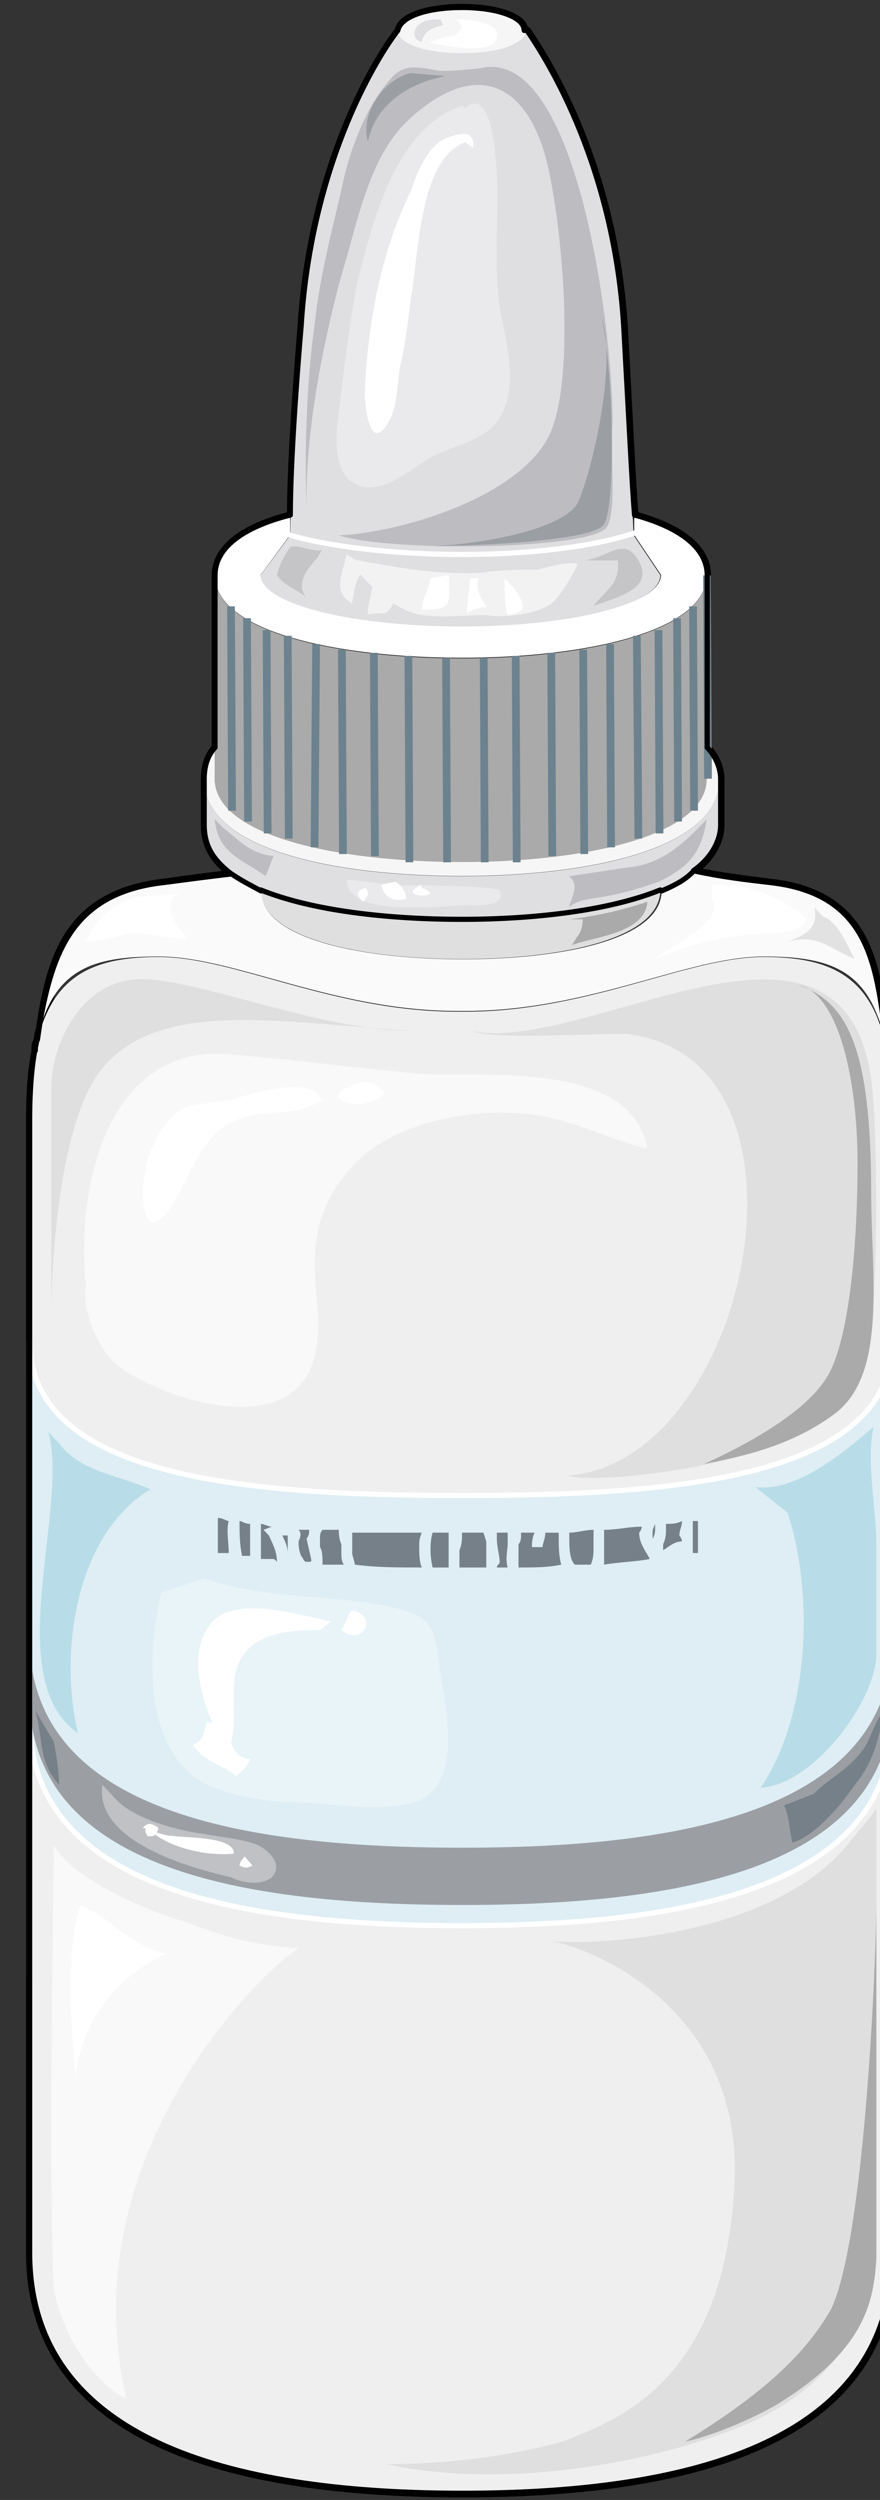 <svg xmlns="http://www.w3.org/2000/svg" version="1.0" viewBox="0 0 136.441 387.326"><rect x="0" y="0" width="136.441" height="387.326" fill="#333333" stroke="none"/><defs><clipPath clipPathUnits="userSpaceOnUse" id="a"><path d="M3.518 0h136.237v387.605H3.518z"/></clipPath></defs><path clip-path="url(#a)" d="M138.396 173.575c0-3.558 0-6.236-.4-8.875-2.078-12.912-2.478-14.231-.4-1.359v-.88c-1.678-11.992-2.078-23.985-18.348-25.744-3.758-.48-7.516-.92-11.673-1.799 0 0 0 0 0 0 2.518-1.759 4.157-4.437 4.157-7.115v-7.076c0-1.8-.8-3.558-2.078-4.917V89.186c0-4.437-4.558-7.555-11.234-9.354-.44-4.877-.84-14.192-1.679-29.303C95.062 24.305 83.83 7.875 81.751 4.757h-.44c0-2.199-4.558-3.558-9.554-3.558-5.437 0-9.595 1.36-9.994 3.558 0 0 0 0 0 0C59.244 7.875 48.41 24.305 46.732 50.53c-1.24 15.111-1.64 24.426-1.64 29.303-7.115 1.799-11.672 4.917-11.672 9.354v26.624c-1.28 1.359-1.68 3.118-1.68 4.917v7.076c0 3.118 1.24 5.356 4.158 7.555-3.757.44-7.075.88-10.393 1.36-15.83 1.758-17.95 12.871-19.589 24.424-.44.44-.44.88-.44 1.32v.44c0-.88.44-1.76.44-2.64 2.919-10.233 2.919-9.353.4-.479-1.24 3.558-1.679 7.995-1.679 13.792v175.453c0 30.222 33.78 37.298 67.12 37.298 0 0 0 0 0 0 33.34 0 66.64-7.076 66.64-37.298V173.575" fill="none" stroke="#000" stroke-width="1.199" stroke-linecap="round" stroke-linejoin="round"/><path d="M61.603 4.757c0-1.959 4.477-3.598 9.994-3.598 5.556 0 9.994 1.64 9.994 3.598 0 1.999-4.438 3.598-9.994 3.598-5.517 0-9.994-1.6-9.994-3.598z" fill="#f7f6f6" fill-rule="evenodd"/><path d="M98.7 82.47c-6.236 2.159-16.23 3.438-27.063 3.438-10.834 0-20.828-1.28-26.664-2.998z" fill="#d3e8f3" fill-rule="evenodd"/><path d="M71.637 142.354c-11.673 0-23.306-1.32-31.221-4.478 0 7.596 15.83 10.714 31.22 10.714 15.391 0 30.742-3.118 30.742-10.714-7.875 3.159-19.508 4.478-30.741 4.478z" fill="#dfdfdf" fill-rule="evenodd"/><path d="M70.877 156.745c-19.188 0-34.579-8.475-46.252-8.475-13.352 0-20.028 4.917-20.028 25.345v175.373c0 30.222 33.78 37.298 67.12 37.298s66.64-7.076 66.64-37.298V173.615c0-20.428-6.637-25.345-19.989-25.345-11.673 0-27.063 8.475-46.252 8.475h-1.239z" fill="#efefef" fill-rule="evenodd"/><path d="M130.88 286.426c-12.911 14.632-42.134 15.071-46.331 14.192 5.436.44 31.74 9.754 29.222 39.456-2.079 29.702-18.789 35.019-26.304 38.137-9.594 2.638-19.188 3.558-27.543 3.558 17.949 3.957 41.335 0 55.926-6.237 14.63-6.196 20.028-18.149 20.028-27.463V280.19c-1.24 1.8-2.479 3.118-4.997 6.236z" fill="#dfdfdf" fill-rule="evenodd"/><path d="M118.368 374.733c-.84.48-1.679.92-2.518.92.84 0 1.679-.44 2.518-.92zm17.51-26.664v-52.928c0 6.676-1.64 51.609-7.076 62.722-3.358 5.757-8.795 11.993-22.586 20.428 4.197-.88 10.473-3.558 14.231-5.757 13.792-8.435 15.03-16.03 15.43-22.666v-1.799z" fill="#aaa" fill-rule="evenodd"/><path d="M71.717 298.34c-33.34 0-67.12-5.318-67.12-31.981v39.975-98.66c0 21.347 33.78 24.026 67.12 24.026 32.9 0 66.64-2.679 66.64-24.026v98.66-39.975c0 26.663-33.74 31.98-66.64 31.98z" fill="#deeef4" fill-rule="evenodd"/><path d="M71.717 286.267c-33.34 0-67.12-5.317-67.12-32.46v49.329-40.415c0 27.103 33.78 32.42 67.12 32.42 32.9 0 66.64-5.317 66.64-32.42v40.415-49.33c0 27.144-33.74 32.46-66.64 32.46z" fill="#9b9fa4" fill-rule="evenodd"/><path d="M98.22 82.91s-.4-10.234-1.639-32.46C94.902 24.264 83.67 7.794 81.591 4.676h-.4.4c0 2.239-4.558 3.558-9.954 3.558-5.437 0-9.994-1.32-9.994-3.558C59.164 7.795 48.33 24.265 46.692 50.45c-1.68 22.227-1.68 32.46-1.68 32.46l-4.596 6.197c0 4.477 13.751 7.995 31.22 7.995 17.03 0 30.742-3.518 30.742-7.995L98.22 82.91z" fill="#dfdfe2" fill-rule="evenodd"/><path d="M98.34 79.752v3.118l4.158 6.196c0 4.437-13.752 7.995-30.821 7.995-17.51 0-31.261-3.558-31.261-7.995l4.557-6.196v-3.118C37.897 81.55 33.3 84.629 33.3 89.066c0 8.875 19.188 12.832 38.377 12.832 18.748 0 37.897-3.957 37.897-12.832 0-4.437-4.558-7.515-11.234-9.314z" fill="#fff" fill-rule="evenodd"/><path d="M109.494 115.73v4.917c0 8.874-19.149 12.872-37.897 12.872-19.149 0-38.297-3.998-38.297-12.872v-4.917c-1.24 1.359-1.68 3.118-1.68 4.917 0 11.073 20.428 15.07 39.977 15.07 19.188 0 39.975-3.997 39.975-15.07 0-1.799-.8-3.558-2.078-4.917z" fill="#f7f6f6" fill-rule="evenodd"/><path d="M31.62 127.763c0 10.673 20.428 14.67 39.977 14.67 19.188 0 39.975-3.997 39.975-14.67v-7.156c0 11.153-20.787 15.15-39.975 15.15-19.549 0-39.976-3.997-39.976-15.15v7.156z" fill="#dfdfe2" fill-rule="evenodd"/><path d="M109.574 120.687c0 8.874-19.149 12.872-37.897 12.872-19.189 0-38.377-3.998-38.377-12.872V89.106c0 8.915 19.188 12.912 38.377 12.912 18.748 0 37.897-3.997 37.897-12.912v31.58z" fill="#aaa" fill-rule="evenodd"/><path d="M137.557 162.342c-1.64-11.913-2.08-23.866-18.31-25.625-3.757-.44-7.515-.88-11.672-1.799-1.24 1.36-2.918 2.239-4.997 3.118 0 7.516-15.43 10.594-30.821 10.594-15.431 0-31.262-3.078-31.262-10.594-1.679-.88-3.318-1.759-4.597-2.638-3.718.44-7.075.88-10.393 1.32-16.27 1.758-17.91 13.71-20.028 25.624v.44c2.118-12.793 8.754-14.592 19.188-14.592 11.673 0 27.064 8.435 46.252 8.435h1.24c19.188 0 34.578-8.435 46.251-8.435 10.834 0 17.07 2.239 19.149 15.031v-.88z" fill="#fafafa" fill-rule="evenodd"/><path d="M8.315 286.706c0 9.754-.84 46.212 0 67.56 1.28 8.434 7.515 15.99 11.273 17.309-8.355-35.539 18.349-64.001 26.664-69.758-9.154-.44-14.591-3.118-18.749-4.437-5.836-1.8-16.67-6.676-19.188-11.593z" fill="#f9f9f9" fill-rule="evenodd"/><path d="M12.512 295.141c-1.639 3.998-2.078 13.792-.8 26.624 1.24-11.953 10.754-17.75 14.072-19.068-5.796-1.32-9.114-5.757-11.593-6.636z" fill="#fff" fill-rule="evenodd"/><path d="M73.276 159.743c17.509 3.558 56.685-24.025 61.682 6.676 1.24 7.116 1.24 36.418-.4 43.534-1.239 6.676-5.436 10.234-11.273 12.472-4.557 2.199-11.233 3.998-15.83 4.877-7.076 1.32-15.83 2.199-19.588 1.32 28.343-1.76 41.255-64.881 9.194-68.44-7.515 0-20.867.88-23.785-.439z" fill="#dfdfdf" fill-rule="evenodd"/><path d="M135.078 185.088c0 12.432 2.479 27.543-5.437 33.78-7.555 5.796-16.75 7.115-20.547 7.995 6.716-3.079 15.91-7.996 19.268-13.752 3.358-5.797 4.597-20.468 4.597-32.94 0-12.872-2.918-26.224-9.194-27.583 7.515 2.678 11.313 9.354 11.313 32.5z" fill="#aaa" fill-rule="evenodd"/><path d="M7.955 203.197v-34.62c0-7.115 4.997-17.349 14.591-16.869 9.595.44 27.504 7.995 41.215 7.995-21.627-1.359-40.775-5.357-49.13 7.516-6.676 11.113-6.676 35.978-6.676 35.978z" fill="#dfdfdf" fill-rule="evenodd"/><path d="M13.312 199.24c-1.68-16.83 4.157-37.698 22.506-35.899 9.994.88 19.988 2.199 29.982 3.078 9.195.48 32.1-2.199 34.58 11.553-5.797-1.359-11.234-4.437-17.91-5.317-7.915-.92-17.07.44-24.145 4.877-4.598 3.079-8.355 8.395-9.195 14.152-1.239 6.236 1.28 12.432-.4 18.629-2.918 11.513-18.748 7.555-25.824 3.997-4.597-2.199-6.236-3.558-8.355-7.995-.8-2.199-1.639-4.437-1.24-7.076z" fill="#f9f9f9" fill-rule="evenodd"/><path d="M29.142 171.336c-3.757 1.76-5.836 6.196-6.676 10.194-.84 4.877 0 11.513 4.158 5.317 3.358-5.317 4.197-10.634 9.994-13.312 4.157-1.76 9.594-.44 13.312-3.118-1.64-3.998-11.233-.88-14.152 0zm24.146-2.758c-.44.44-.88.88-.88 1.359 1.28 1.759 5.517 1.32 7.196-.48-1.24-2.238-3.798-2.238-5.477-.88z" fill="#fff" fill-rule="evenodd"/><path d="M68.359 10.993c2.878 0 6.196-.44 6.196-.44 15.39-3.557 20.787 43.534 20.387 55.527-.44 3.078.8 12.872-.839 15.55-2.079 3.518-33.26 3.958-41.535 1.32 9.554-.44 27.424-5.797 32.38-15.111 4.997-9.314 1.68-39.496-1.239-46.172-3.717-9.754-11.233-11.553-20.347-3.118-6.237 5.796-7.916 15.99-10.394 23.985C50.05 53.208 47.13 67.84 47.57 79.392c-.44-8.875 0-20.867 1.24-29.302.839-7.996 2.918-15.111 4.557-22.667 1.279-5.316 3.757-11.513 7.475-15.51 2.079-2.239 4.597-1.36 7.516-.92z" fill="#bdbdc1" fill-rule="evenodd"/><path d="M53.767 86.468c7.116 1.359 13.752 2.678 21.268 2.238 2.478-.44 5.396-.44 8.314-.44 1.68-.44 4.598-1.319 6.237-.879-.8 1.759-2.879 5.277-4.158 6.156-2.478 1.76-7.475 2.199-9.994 1.76-3.757 0-6.236.439-9.994 0-3.757-.44-8.754-4.838-10.833-7.916z" fill="#f2f2f2" fill-rule="evenodd"/><path d="M90.705 86.827c3.398-.44 5.916-3.557 7.995-.44 3.358 4.878-3.358 6.197-6.716 7.516 2.119-2.638 4.198-3.518 3.798-7.076zM49.93 85.188c-1.2.44-3.678-.88-4.877-.44-.84.88-2.079 3.519-2.079 4.398 1.24 1.759 3.278 2.199 4.517 3.478-1.639-2.159 0-4.357 1.64-6.116z" fill="#c5c4c7" fill-rule="evenodd"/><path d="M66.68 89.586c0 1.759-1.24 2.678-1.24 4.877 4.957 0 4.158-.88 4.158-5.357zm6.156 0c0 1.799-.44 3.598-.44 5.356.88-.44 1.76-.879 3.038-.879-.84-1.32-1.719-2.678-1.279-4.477zm5.397 0c0 2.198 0 3.957.44 5.676 2.918-.4 2.918-1.279 1.239-3.917z" fill="#fff" fill-rule="evenodd"/><path d="M53.727 85.908c-.84 3.598-2.118 5.796.84 7.595.4-1.799.4-3.997 2.079-5.356 2.518.879 0 5.356.44 7.115.839-.44 2.518 0 2.918-.44 1.279-.879.84-2.678 2.078-3.997z" fill="#f2f2f2" fill-rule="evenodd"/><path d="M71.677 16.35c-10.434 3.558-13.792 17.75-16.31 27.503-1.24 6.676-2.08 13.752-2.919 20.428-.4 3.078-.84 8.875 2.519 10.634 3.757 2.198 8.754-2.2 11.713-3.998 4.997-2.638 10.833-2.638 12.112-9.754.8-4.437-.44-8.875-1.279-13.312-.84-5.757-.4-11.513-.4-17.75 0-.879 0-17.748-5.037-13.311z" fill="#eaeaec" fill-rule="evenodd"/><path d="M73.356 22.906c.4-3.118-2.519-2.199-4.598-1.32-2.518 1.32-4.197 5.318-5.037 7.996-4.637 9.354-6.716 20.468-7.155 31.141 0 2.679.84 9.754 3.797 4.438 1.24-2.24 1.24-5.797 1.68-8.435.839-3.558 1.239-7.116 1.678-10.674 1.24-6.676 1.24-21.347 8.395-24.025zM66.56 6.596c2.118.44 8.395 1.759 10.074 0 2.078-3.118-3.758-3.598-5.877-3.598.44.48.84.92.84 1.36-.4.879-1.24 1.319-2.519 1.319z" fill="#fff" fill-rule="evenodd"/><path d="M68.319 2.998c-1.28 0-2.959 0-3.798 1.32-.44.879-.44 1.758.84 2.198.44-1.759 1.678-2.199 3.357-2.638z" fill="#dfdfe2" fill-rule="evenodd"/><path d="M93.263 49.13c2.08 9.794 2.08 29.302.44 31.98-1.279 3.079-24.905 3.519-26.584 3.519 8.315-.44 19.948-2.639 22.427-6.636 2.078-4.438 6.196-21.307 3.717-28.863zM63.721 11.313c-4.197.92-7.955 6.236-6.676 10.634 1.24-6.197 7.076-9.275 12.073-10.154z" fill="#9b9fa4" fill-rule="evenodd"/><path d="M88.227 135.758c1.679 1.319.44 3.078 0 4.837 1.279-1.32 3.797-1.32 5.876-1.76 2.518-.439 5.437-1.318 7.955-2.198 4.597-2.198 6.716-4.397 7.516-9.714-3.758 3.998-7.116 7.076-12.553 7.516zM33.3 126.923c.44 5.277 4.157 6.156 7.875 8.795.44-.88.84-2.199 1.24-3.078-3.718-.44-4.958-2.2-7.836-4.398z" fill="#bdbdc1" fill-rule="evenodd"/><path d="M53.767 136.277c0 6.157 15.391 3.958 18.71 3.958.839 0 6.235.44 4.996-2.199-.4-.88-14.111-.88-15.79-.88z" fill="#eaeaec" fill-rule="evenodd"/><path d="M59.124 137.077c.44 2.199 2.159 2.638 3.838 2.199 0-1.32-.84-2.2-1.68-2.679zm6.196 0c-4.597 2.159 4.598 2.159 0 .44zm-8.594.48c-1.76.44-1.32 1.319-.44 2.158.44-.4.84-1.279.84-1.279z" fill="#fff" fill-rule="evenodd"/><path d="M88.666 146.431c3.358-1.319 11.313-1.759 11.713-6.716-4.157 1.36-7.955 2.239-12.152 2.719h2.118c0 1.319-.44 2.238-.84 2.678z" fill="#aaa" fill-rule="evenodd"/><path d="M110.413 137.077c5.877 0 10.074 1.36 14.671 5.317-1.24 2.238-2.918 1.799-5.037 2.238-6.276 0-12.152 1.32-18.469 3.958 2.519-2.199 10.914-5.757 8.835-9.274zm-87.907 1.799c-3.757 0-7.915 3.518-9.194 6.996 2.518 0 4.597-.84 7.116-1.28 2.918 0 5.836.88 8.714.88-1.639-1.76-4.557-5.717-1.239-7.036z" fill="#fff" fill-rule="evenodd"/><path d="M126.243 140.595c.84 3.558-2.078 4.477-4.197 5.357 4.637-1.36 6.316.879 10.474 2.638-1.24-2.199-2.479-5.757-4.997-6.636z" fill="#e2e2e2" fill-rule="evenodd"/><path d="M44.613 238.376v-.48h-.84c.44.92.84 1.799.84 2.718v-2.238zm.4 2.678v.92-.92zm7.915-1.799c-.4-.88-.4-1.799-.4-2.239H50.01c-.4.44-.4.88-.4 1.36v1.319c.4.48.4 1.839.4 2.718h3.318c-.4-.44-.4-1.36-.4-1.799v-1.359zm-14.152-3.158c-.839 0-1.239-.44-1.639-.44 0 1.8 0 3.598.4 5.397h1.24v-4.957zm66.96-.44c-.84.44-1.68.44-2.479.44v.92c0 .44 0 1.359-.44 2.238v.92c.84-.48 1.68-1.36 2.919-1.36 0-.44-.4-.92-.4-.92 0-.879.4-1.358.4-2.238zm-40.336 1.8H54.607v3.157c0 .439.4 1.358.4 1.798 3.318.44 6.636.44 10.393.44-.4-.88-.4-2.239-.4-3.158 0-.88 0-1.32.4-2.239zm1.68 5.396h2.478v-5.397h-2.479c-.44 1.36-.44 3.598 0 5.397zm-26.225-5.837 1.28-.48c-.44 0-1.28-.44-1.68-.44v5.439h1.68c.4 0 .4 0 .799.44 0-1.36-.4-2.28-1.24-4.078l-.839-.88zm6.676 1.36c.4-.48.4-.92.4-1.36h-1.64c.4.44.4.88 0 1.8 0 .439 0 1.358.4 2.238.4.48.4.92.84.92h.4c.44 0 .44 0 0-1.8l-.4-1.798zm27.424-.92h-3.318c0 .92 0 1.799-.4 2.718v2.679h4.157v-4.038l-.44-1.359zm29.941 3.598h.44-.44zm-69.437-5.397c-.4 0-.84-.48-1.68-.48v5.437h1.68c0-1.799-.4-3.598 0-4.957zm71.956 0v4.957h.8v-4.957h-.8zm-5.837.44c-.4.92-.4.92-.4 1.36v.919c.4-.48.4-1.36.4-1.36v-.92zm-14.95 1.36h-2.08c0 .919-.439 1.798-.439 2.238H82.47c0-.44 0-1.32.4-2.239h-2.08c0 .92 0 1.36-.4 1.799v3.598c2.479 0 4.558 0 6.636-.44-.4-1.36-.4-2.718-.4-4.957zm-9.595.919c0 1.319.44 2.678.44 3.597 0 .44-.44.44-.44.88h1.68c-.4-1.32 0-2.679 0-3.598v-1.799h-1.68v.92zm22.467-1.84c-2.079 0-3.758.48-5.837.48v5.397c2.519-.44 4.997-.44 7.076-.88-.4-.919-1.64-2.278-1.64-4.077 0 0 .4-.44.4-.92zm-11.233 1.36c0 1.799 0 3.638.839 4.517h2.478c.44-.88.44-1.799.44-2.718v-2.679c-1.239 0-2.518.44-3.757.44v.44zm33.299 41.814c.84 1.76.84 3.998 1.28 5.757 3.358-.88 7.555-5.757 9.634-8.875 2.958-3.557 3.757-7.115 4.597-11.593-1.64 1.8-2.079 4.917-3.758 6.676-2.079 2.679-5.037 4.038-7.115 6.237zM5.477 265c1.239 4.437.44 7.995 3.677 11.512 0-2.198-.4-4.397-.8-6.636z" fill="#768088" fill-rule="evenodd"/><path d="M15.87 276.512c-1.279 8.955 14.152 12.993 19.988 14.352 1.68.88 4.597 1.319 6.276 0 1.64-1.8 0-3.598-1.279-4.478-1.639-1.359-7.075-1.798-9.154-2.238-3.758-.44-10.834-2.239-13.752-5.397z" fill="#c0c1c5" fill-rule="evenodd"/><path d="M23.306 283.628c2.958 2.678 8.795 3.998 12.952 3.558 0-3.078-9.154-2.199-11.273-3.078z" fill="#fff" fill-rule="evenodd"/><path d="M22.546 283.228c0 .44 0 .88.4 1.28.84 0 1.24 0 1.64-1.28-1.24-.88-1.64-.88-2.48 0zm15.391 4.398c-.4.48-.8.92-.8 1.399.8.44 1.2.44 2 0z" fill="#fff" fill-rule="evenodd"/><path d="M117.089 230.38c6.276.88 13.792-5.356 18.389-9.354-1.24 4.917.4 12.912.4 18.229v17.31c-.4 7.555-9.994 19.987-17.95 20.427 7.516-11.073 8.355-29.742 4.198-42.614z" fill="#b8dde8" fill-rule="evenodd"/><path clip-path="url(#a)" d="M7.475 221.826c3.358 11.593-7.515 38.256 4.598 46.691-2.919-12.432-.44-30.661 11.233-37.777-4.997-2.238-10.834-2.678-14.152-7.116z" fill="#b8dde8" fill-rule="evenodd"/><path d="M25.025 246.77c-2.079 8.435-2.918 22.227 5.037 28.463 3.318 2.679 11.233 3.998 15.39 3.998 4.598 0 13.752 1.759 18.75 0 7.075-2.239 5.436-12.433 4.197-19.109-.84-6.676-.84-9.354-5.837-10.673-10.034-2.679-20.867-1.36-30.861-4.917z" fill="#e9f4f8" fill-rule="evenodd"/><path d="M51.289 251.208c-4.557-.92-14.591-4.038-18.309 0-5.037 5.756-.44 15.11 2.079 20.427 2.478-3.997 0-9.754 2.078-14.231 2.08-4.437 7.916-4.877 12.513-4.877zm2.918-1.279c-.4.879-.8 1.758-1.24 2.638 3.319 2.598 5.757-2.199 1.68-3.078z" fill="#fff" fill-rule="evenodd"/><path d="M32.06 266.838c-.44 1.76-.44 2.639-2.118 3.518 1.679 2.639 4.637 3.078 6.716 4.797.84-.84 1.679-1.279 2.079-2.598-2.919-.44-3.318-3.078-2.919-5.717z" fill="#fff" fill-rule="evenodd"/><path d="M71.717 298.34c-33.34 0-67.12-5.318-67.12-31.981v39.975-98.66s0 0 0 0c0 21.347 33.78 24.026 67.12 24.026 0 0 0 0 0 0 32.9 0 66.64-2.679 66.64-24.026 0 0 0 0 0 0v98.66-39.975c0 26.663-33.74 31.98-66.64 31.98" fill="none" stroke="#fff" stroke-width=".8" stroke-linecap="round" stroke-linejoin="round"/><path d="m109.614 89.146.16 31.5m-2.319-26.703.16 31.66m-2.639-29.821.16 31.5m-3.038-29.662.16 31.502M98.74 98.5l.24 31.421M94.583 99.78l.16 31.5m-4.318-30.621.16 31.66m-5.117-31.18.16 31.5m-5.676-31.021.16 31.981M35.818 93.943l.16 31.66m2.319-29.821.16 31.5m2.878-29.662.16 31.502M44.613 98.5l.16 31.421m3.997 1.359.24-31.5m3.998.879.16 31.66m4.797-31.18.16 31.5m5.197-31.021.16 31.981m11.513-31.661.16 31.661m-5.997-31.661.16 31.661" fill="none" stroke="#6c828e" stroke-width="1.199" stroke-miterlimit="8"/><path d="M98.7 82.47c-6.236 2.159-16.23 3.438-27.063 3.438-10.834 0-20.828-1.28-26.664-2.998" fill="none" stroke="#fff" stroke-width=".8" stroke-linecap="round" stroke-linejoin="round" stroke-miterlimit="10"/><path d="M102.378 137.876s0 0 0 0c-7.875 3.198-19.508 4.558-30.741 4.558-11.673 0-23.306-1.36-31.221-4.558 0 0 0 0 0 0m-34.54 22.707c-.84 3.118-1.279 7.555-1.279 12.912v175.493c0 30.222 33.78 37.298 67.12 37.298 0 0 0 0 0 0 33.34 0 66.64-7.076 66.64-37.298V173.495c0-3.558 0-6.236-.4-8.915" fill="none" stroke="#000" stroke-width=".8" stroke-linecap="round" stroke-linejoin="round" stroke-miterlimit="10"/><path d="M137.557 163.221v-.88c-1.64-11.912-2.08-23.865-18.31-25.624-3.757-.44-7.515-.88-11.672-1.799-1.24 1.36-2.918 2.239-4.997 3.118 0 0 0 0 0 0m-62.083 0s0 0 0 0c-1.679-.88-3.318-1.759-4.597-2.638-3.718.44-7.075.88-10.393 1.32-16.27 1.758-17.91 13.71-20.028 25.624v.44" fill="none" stroke="#000" stroke-width=".8" stroke-linecap="round" stroke-linejoin="round" stroke-miterlimit="10"/><path d="M137.557 162.422c-1.64-11.993-2.08-23.986-18.31-25.745-3.757-.44-7.515-.88-11.712-1.799 0 0 0 0 0 0 2.518-1.759 4.197-4.437 4.197-7.075v-7.116c0-1.799-.84-3.558-2.078-4.877V89.146c0-4.437-4.598-7.555-11.274-9.354-.4-4.877-.84-14.192-1.679-29.303C95.062 24.265 83.79 7.835 81.711 4.717h-.44c0-2.199-4.557-3.558-9.594-3.558-5.397 0-9.555 1.36-9.994 3.558 0 0 0 0 0 0C59.204 7.835 48.33 24.265 46.692 50.49c-1.28 15.111-1.68 24.426-1.68 29.303-7.075 1.799-11.672 4.917-11.672 9.354v26.664c-1.24 1.319-1.68 3.078-1.68 4.877v7.116c0 3.078 1.24 5.316 4.158 7.555-3.717.44-7.075.88-10.393 1.32-15.87 1.758-17.95 12.871-19.629 24.424" fill="none" stroke="#000" stroke-width=".8" stroke-linecap="round" stroke-linejoin="round" stroke-miterlimit="10"/></svg>